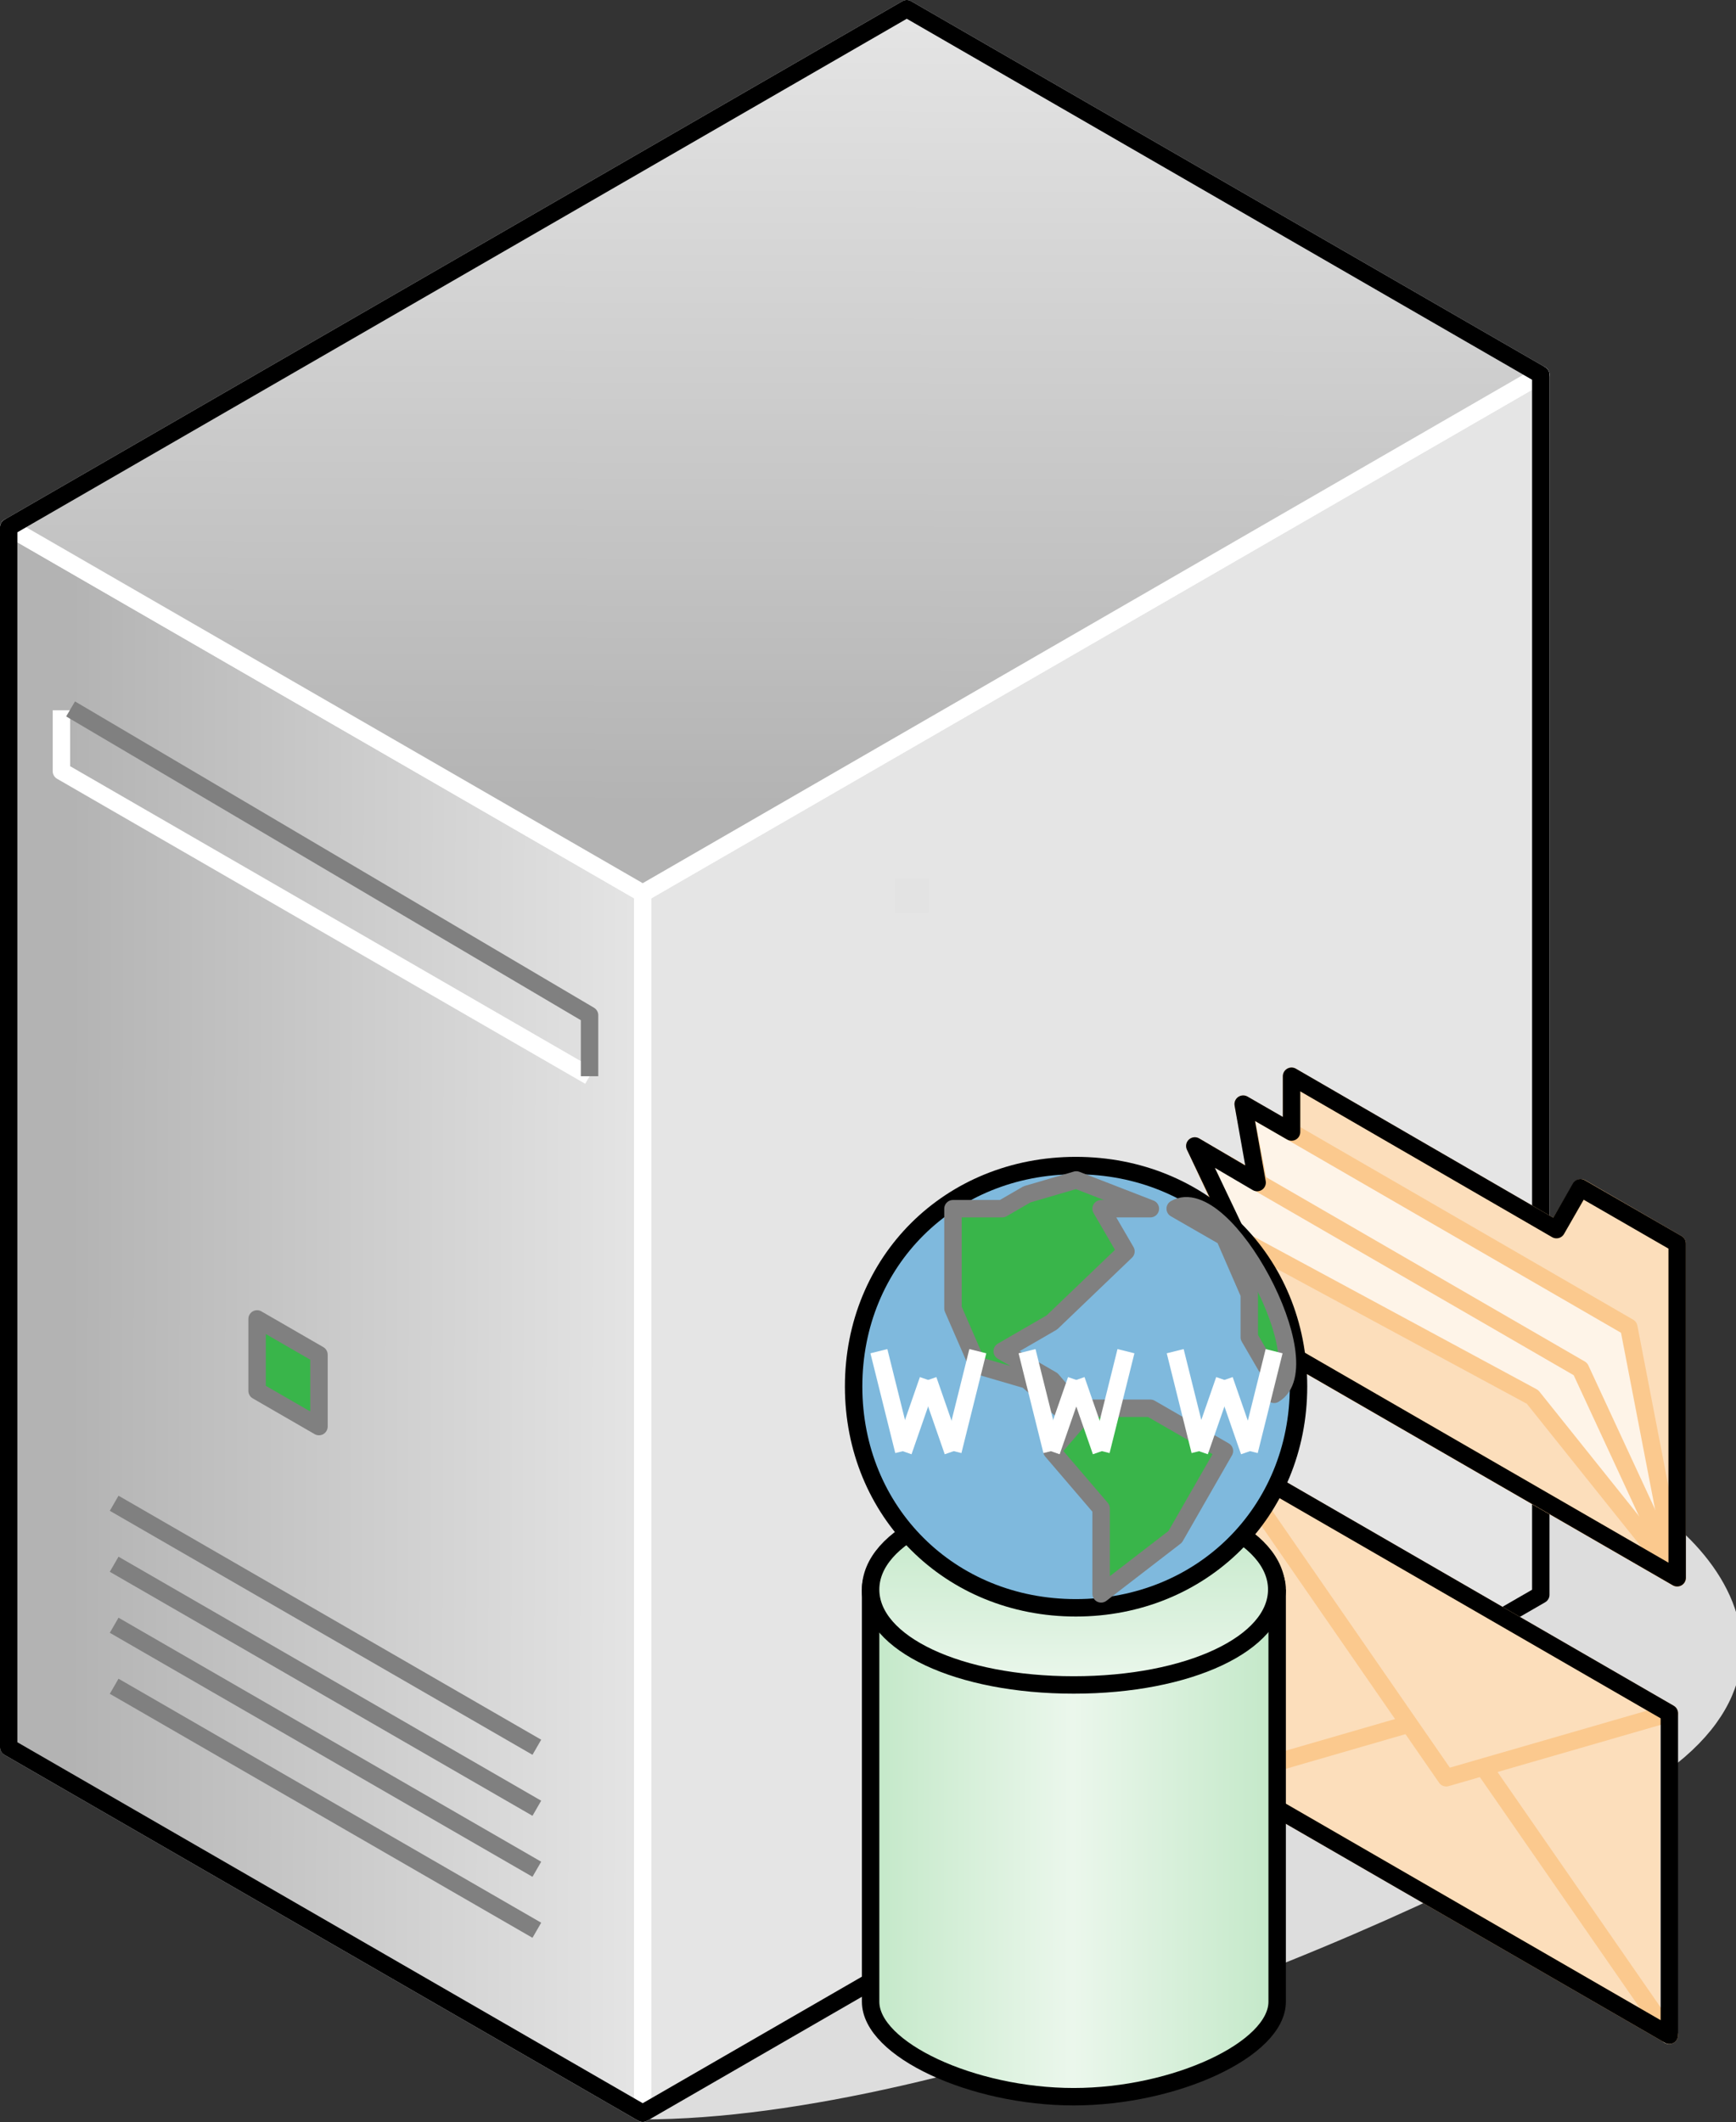 <?xml version="1.0" encoding="UTF-8"?>

<svg version="1.2" baseProfile="tiny" width="39.84mm" height="48.7mm" viewBox="1703 2705 3984 4870" preserveAspectRatio="xMidYMid" fill-rule="evenodd" stroke-width="28.222" stroke-linejoin="round" xmlns="http://www.w3.org/2000/svg" xmlns:xlink="http://www.w3.org/1999/xlink" xml:space="preserve">
 <rect x="1703" y="2705" width="3984" height="4870" fill="#333333" stroke="none"/>
 <g visibility="visible" id="Slide_1">
  <g id="DrawingGroup_1">
   <g>
    <path fill="rgb(221,221,221)" stroke="none" d="M 3178,7555 C 3888,7555 5001,7091 5481,6785 5961,6479 5481,6085 5239,6085 L 3178,7555 Z"/>
    <path fill="none" stroke="rgb(221,221,221)" id="Drawing_1_0" stroke-linejoin="round" d="M 3178,7555 C 3888,7555 5001,7091 5481,6785 5961,6479 5481,6085 5239,6085 L 3178,7555 Z"/>
   </g>
   <g id="DrawingGroup_2">
    <g>
     <defs>
      <linearGradient id="Gradient_845" gradientUnits="userSpaceOnUse" x1="1719" y1="5734" x2="3180" y2="5736">
       <stop offset="0.1" stop-color="rgb(179,179,179)"/>
       <stop offset="1" stop-color="rgb(229,229,229)"/>
      </linearGradient>
     </defs>
     <path fill="url(#Gradient_845)" stroke="rgb(255,255,255)" id="Drawing_2_0" stroke-width="40" stroke-linejoin="round" d="M 1723,6715 L 1723,3915 3178,4755 3178,7555 1723,6715 Z"/>
    </g>
    <g>
     <path fill="rgb(179,179,179)" stroke="none" d="M 3178,6717 L 3178,4755 5239,3565 5239,6365 4629,6717 3178,6717 Z"/>
     <path fill="rgb(180,180,180)" stroke="none" d="M 4629,6717 L 3178,7555 3178,6717 4629,6717 Z M 3178,6677 L 3178,4755 5239,3565 5239,6365 4699,6677 3178,6677 Z"/>
     <path fill="rgb(181,181,181)" stroke="none" d="M 4699,6677 L 3178,7555 3178,6677 4699,6677 Z M 3178,6637 L 3178,4755 5239,3565 5239,6365 4768,6637 3178,6637 Z"/>
     <path fill="rgb(182,182,182)" stroke="none" d="M 4768,6637 L 3178,7555 3178,6637 4768,6637 Z M 3178,6597 L 3178,4755 5239,3565 5239,6365 4837,6597 3178,6597 Z"/>
     <path fill="rgb(183,183,183)" stroke="none" d="M 4837,6597 L 3178,7555 3178,6597 4837,6597 Z M 3178,6557 L 3178,4755 5239,3565 5239,6365 4906,6557 3178,6557 Z"/>
     <path fill="rgb(184,184,184)" stroke="none" d="M 4906,6557 L 3178,7555 3178,6557 4906,6557 Z M 3178,6517 L 3178,4755 5239,3565 5239,6365 4976,6517 3178,6517 Z"/>
     <path fill="rgb(185,185,185)" stroke="none" d="M 4976,6517 L 3178,7555 3178,6517 4976,6517 Z M 3178,6477 L 3178,4755 5239,3565 5239,6365 5045,6477 3178,6477 Z"/>
     <path fill="rgb(186,186,186)" stroke="none" d="M 5045,6477 L 3178,7555 3178,6477 5045,6477 Z M 3178,6437 L 3178,4755 5239,3565 5239,6365 5114,6437 3178,6437 Z"/>
     <path fill="rgb(187,187,187)" stroke="none" d="M 5114,6437 L 3178,7555 3178,6437 5114,6437 Z M 3178,6397 L 3178,4755 5239,3565 5239,6365 5184,6397 3178,6397 Z"/>
     <path fill="rgb(188,188,188)" stroke="none" d="M 5184,6397 L 3178,7555 3178,6397 5184,6397 Z M 3178,6357 L 3178,4755 5239,3565 5239,6357 3178,6357 Z"/>
     <path fill="rgb(189,189,189)" stroke="none" d="M 5239,6357 L 5239,6365 3178,7555 3178,6357 5239,6357 Z M 3178,6317 L 3178,4755 5239,3565 5239,6317 3178,6317 Z"/>
     <path fill="rgb(190,190,190)" stroke="none" d="M 5239,6317 L 5239,6365 3178,7555 3178,6317 5239,6317 Z M 3178,6277 L 3178,4755 5239,3565 5239,6277 3178,6277 Z"/>
     <path fill="rgb(191,191,191)" stroke="none" d="M 5239,6277 L 5239,6365 3178,7555 3178,6277 5239,6277 Z M 3178,6237 L 3178,4755 5239,3565 5239,6237 3178,6237 Z"/>
     <path fill="rgb(192,192,192)" stroke="none" d="M 5239,6237 L 5239,6365 3178,7555 3178,6237 5239,6237 Z M 5232,6197 L 3178,6197 3178,4755 5232,3569 5232,6197 Z"/>
     <path fill="rgb(193,193,193)" stroke="none" d="M 5232,6197 L 5232,3569 5239,3565 5239,6365 3178,7555 3178,6197 5232,6197 Z M 5193,6158 L 3178,6158 3178,4755 5193,3592 5193,6158 Z"/>
     <path fill="rgb(194,194,194)" stroke="none" d="M 5193,6158 L 5193,3592 5239,3565 5239,6365 3178,7555 3178,6158 5193,6158 Z M 5153,6118 L 3178,6118 3178,4755 5153,3615 5153,6118 Z"/>
     <path fill="rgb(195,195,195)" stroke="none" d="M 5153,6118 L 5153,3615 5239,3565 5239,6365 3178,7555 3178,6118 5153,6118 Z M 5113,6078 L 3178,6078 3178,4755 5113,3638 5113,6078 Z"/>
     <path fill="rgb(196,196,196)" stroke="none" d="M 5113,6078 L 5113,3638 5239,3565 5239,6365 3178,7555 3178,6078 5113,6078 Z M 5073,6038 L 3178,6038 3178,4755 5073,3661 5073,6038 Z"/>
     <path fill="rgb(197,197,197)" stroke="none" d="M 5073,6038 L 5073,3661 5239,3565 5239,6365 3178,7555 3178,6038 5073,6038 Z M 5033,5998 L 3178,5998 3178,4755 5033,3684 5033,5998 Z"/>
     <path fill="rgb(198,198,198)" stroke="none" d="M 5033,5998 L 5033,3684 5239,3565 5239,6365 3178,7555 3178,5998 5033,5998 Z M 4993,5958 L 3178,5958 3178,4755 4993,3707 4993,5958 Z"/>
     <path fill="rgb(199,199,199)" stroke="none" d="M 4993,5958 L 4993,3707 5239,3565 5239,6365 3178,7555 3178,5958 4993,5958 Z M 4953,5918 L 3178,5918 3178,4755 4953,3730 4953,5918 Z"/>
     <path fill="rgb(200,200,200)" stroke="none" d="M 4953,5918 L 4953,3730 5239,3565 5239,6365 3178,7555 3178,5918 4953,5918 Z M 4913,5878 L 3178,5878 3178,4755 4913,3753 4913,5878 Z"/>
     <path fill="rgb(201,201,201)" stroke="none" d="M 4913,5878 L 4913,3753 5239,3565 5239,6365 3178,7555 3178,5878 4913,5878 Z M 4873,5838 L 3178,5838 3178,4755 4873,3776 4873,5838 Z"/>
     <path fill="rgb(202,202,202)" stroke="none" d="M 4873,5838 L 4873,3776 5239,3565 5239,6365 3178,7555 3178,5838 4873,5838 Z M 4833,5798 L 3178,5798 3178,4755 4833,3799 4833,5798 Z"/>
     <path fill="rgb(203,203,203)" stroke="none" d="M 4833,5798 L 4833,3799 5239,3565 5239,6365 3178,7555 3178,5798 4833,5798 Z M 4793,5758 L 3178,5758 3178,4755 4793,3823 4793,5758 Z"/>
     <path fill="rgb(204,204,204)" stroke="none" d="M 4793,5758 L 4793,3823 5239,3565 5239,6365 3178,7555 3178,5758 4793,5758 Z M 4753,5718 L 3178,5718 3178,4755 4753,3846 4753,5718 Z"/>
     <path fill="rgb(205,205,205)" stroke="none" d="M 4753,5718 L 4753,3846 5239,3565 5239,6365 3178,7555 3178,5718 4753,5718 Z M 4713,5678 L 3178,5678 3178,4755 4713,3869 4713,5678 Z"/>
     <path fill="rgb(206,206,206)" stroke="none" d="M 4713,5678 L 4713,3869 5239,3565 5239,6365 3178,7555 3178,5678 4713,5678 Z M 4673,5638 L 3178,5638 3178,4755 4673,3892 4673,5638 Z"/>
     <path fill="rgb(207,207,207)" stroke="none" d="M 4673,5638 L 4673,3892 5239,3565 5239,6365 3178,7555 3178,5638 4673,5638 Z M 4634,3922 L 4634,5599 3178,5599 3178,4755 4621,3922 4634,3922 Z"/>
     <path fill="rgb(208,208,208)" stroke="none" d="M 4634,5599 L 4634,3922 4621,3922 5239,3565 5239,6365 3178,7555 3178,5599 4634,5599 Z M 4594,3962 L 4594,5559 3178,5559 3178,4755 4551,3962 4594,3962 Z"/>
     <path fill="rgb(209,209,209)" stroke="none" d="M 4594,5559 L 4594,3962 4551,3962 5239,3565 5239,6365 3178,7555 3178,5559 4594,5559 Z M 4554,4002 L 4554,5519 3178,5519 3178,4755 4482,4002 4554,4002 Z"/>
     <path fill="rgb(210,210,210)" stroke="none" d="M 4554,5519 L 4554,4002 4482,4002 5239,3565 5239,6365 3178,7555 3178,5519 4554,5519 Z M 4514,4042 L 4514,5479 3178,5479 3178,4755 4413,4042 4514,4042 Z"/>
     <path fill="rgb(211,211,211)" stroke="none" d="M 4514,5479 L 4514,4042 4413,4042 5239,3565 5239,6365 3178,7555 3178,5479 4514,5479 Z M 4474,4082 L 4474,5439 3178,5439 3178,4755 4344,4082 4474,4082 Z"/>
     <path fill="rgb(212,212,212)" stroke="none" d="M 4474,5439 L 4474,4082 4344,4082 5239,3565 5239,6365 3178,7555 3178,5439 4474,5439 Z M 4434,4122 L 4434,5399 3178,5399 3178,4755 4274,4122 4434,4122 Z"/>
     <path fill="rgb(213,213,213)" stroke="none" d="M 4434,5399 L 4434,4122 4274,4122 5239,3565 5239,6365 3178,7555 3178,5399 4434,5399 Z M 4394,4162 L 4394,5359 3197,5359 3197,4744 4205,4162 4394,4162 Z"/>
     <path fill="rgb(214,214,214)" stroke="none" d="M 3197,5359 L 4394,5359 4394,4162 4205,4162 5239,3565 5239,6365 3178,7555 3178,4755 3197,4744 3197,5359 Z M 4354,4202 L 4354,5319 3237,5319 3237,4721 4136,4202 4354,4202 Z"/>
     <path fill="rgb(215,215,215)" stroke="none" d="M 3237,5319 L 4354,5319 4354,4202 4136,4202 5239,3565 5239,6365 3178,7555 3178,4755 3237,4721 3237,5319 Z M 4314,4242 L 4314,5279 3277,5279 3277,4698 4066,4242 4314,4242 Z"/>
     <path fill="rgb(216,216,216)" stroke="none" d="M 3277,5279 L 4314,5279 4314,4242 4066,4242 5239,3565 5239,6365 3178,7555 3178,4755 3277,4698 3277,5279 Z M 4274,4282 L 4274,5239 3317,5239 3317,4675 3997,4282 4274,4282 Z"/>
     <path fill="rgb(217,217,217)" stroke="none" d="M 3317,5239 L 4274,5239 4274,4282 3997,4282 5239,3565 5239,6365 3178,7555 3178,4755 3317,4675 3317,5239 Z M 4234,4322 L 4234,5199 3357,5199 3357,4652 3928,4322 4234,4322 Z"/>
     <path fill="rgb(218,218,218)" stroke="none" d="M 3357,5199 L 4234,5199 4234,4322 3928,4322 5239,3565 5239,6365 3178,7555 3178,4755 3357,4652 3357,5199 Z M 4194,4362 L 4194,5159 3397,5159 3397,4629 3859,4362 4194,4362 Z"/>
     <path fill="rgb(219,219,219)" stroke="none" d="M 3397,5159 L 4194,5159 4194,4362 3859,4362 5239,3565 5239,6365 3178,7555 3178,4755 3397,4629 3397,5159 Z M 4154,4402 L 4154,5119 3437,5119 3437,4605 3789,4402 4154,4402 Z"/>
     <path fill="rgb(220,220,220)" stroke="none" d="M 3437,5119 L 4154,5119 4154,4402 3789,4402 5239,3565 5239,6365 3178,7555 3178,4755 3437,4605 3437,5119 Z M 4114,4442 L 4114,5079 3477,5079 3477,4582 3720,4442 4114,4442 Z"/>
     <path fill="rgb(221,221,221)" stroke="none" d="M 3477,5079 L 4114,5079 4114,4442 3720,4442 5239,3565 5239,6365 3178,7555 3178,4755 3477,4582 3477,5079 Z M 4075,4481 L 4075,5040 3516,5040 3516,4560 3653,4481 4075,4481 Z"/>
     <path fill="rgb(222,222,222)" stroke="none" d="M 3516,5040 L 4075,5040 4075,4481 3653,4481 5239,3565 5239,6365 3178,7555 3178,4755 3516,4560 3516,5040 Z M 4035,4521 L 4035,5000 3556,5000 3556,4537 3583,4521 4035,4521 Z"/>
     <path fill="rgb(223,223,223)" stroke="none" d="M 3556,5000 L 4035,5000 4035,4521 3583,4521 5239,3565 5239,6365 3178,7555 3178,4755 3556,4537 3556,5000 Z M 3596,4561 L 3995,4561 3995,4960 3596,4960 3596,4561 Z"/>
     <path fill="rgb(224,224,224)" stroke="none" d="M 3596,4561 L 3596,4960 3995,4960 3995,4561 3596,4561 Z M 3636,4601 L 3955,4601 3955,4920 3636,4920 3636,4601 Z M 3178,7555 L 3178,4755 5239,3565 5239,6365 3178,7555 Z"/>
     <path fill="rgb(225,225,225)" stroke="none" d="M 3636,4601 L 3636,4920 3955,4920 3955,4601 3636,4601 Z M 3676,4641 L 3915,4641 3915,4880 3676,4880 3676,4641 Z M 3178,7555 L 3178,4755 5239,3565 5239,6365 3178,7555 Z"/>
     <path fill="rgb(226,226,226)" stroke="none" d="M 3676,4641 L 3676,4880 3915,4880 3915,4641 3676,4641 Z M 3716,4681 L 3875,4681 3875,4840 3716,4840 3716,4681 Z M 3178,7555 L 3178,4755 5239,3565 5239,6365 3178,7555 Z"/>
     <path fill="rgb(227,227,227)" stroke="none" d="M 3716,4681 L 3716,4840 3875,4840 3875,4681 3716,4681 Z M 3756,4721 L 3835,4721 3835,4800 3756,4800 3756,4721 Z M 3178,7555 L 3178,4755 5239,3565 5239,6365 3178,7555 Z"/>
     <path fill="rgb(229,229,229)" stroke="none" d="M 3756,4721 L 3756,4800 3835,4800 3835,4721 3756,4721 Z M 3178,7555 L 3178,4755 5239,3565 5239,6365 3178,7555 Z"/>
     <path fill="none" stroke="rgb(255,255,255)" id="Drawing_3_0" stroke-width="40" stroke-linejoin="round" d="M 3178,7555 L 3178,4755 5239,3565 5239,6365 3178,7555 Z"/>
    </g>
    <g>
     <defs>
      <linearGradient id="Gradient_846" gradientUnits="userSpaceOnUse" x1="3479" y1="4758" x2="3483" y2="2722">
       <stop offset="0.1" stop-color="rgb(179,179,179)"/>
       <stop offset="1" stop-color="rgb(229,229,229)"/>
      </linearGradient>
     </defs>
     <path fill="url(#Gradient_846)" stroke="rgb(255,255,255)" id="Drawing_4_0" stroke-width="40" stroke-linejoin="round" d="M 3178,4755 L 1723,3915 3784,2725 5239,3565 3178,4755 Z"/>
    </g>
    <g>
     <path fill="none" stroke="rgb(0,0,0)" id="Drawing_5_0" stroke-width="40" stroke-linejoin="round" d="M 1723,6715 L 1723,3915 3784,2725 5239,3565 5239,6365 3178,7555 1723,6715 Z"/>
    </g>
    <g>
     <path fill="none" stroke="rgb(128,128,128)" id="Drawing_6_0" stroke-width="40" stroke-linejoin="round" d="M 2935,6855 L 1965,6295"/>
    </g>
    <g>
     <path fill="none" stroke="rgb(128,128,128)" id="Drawing_7_0" stroke-width="40" stroke-linejoin="round" d="M 2935,7135 L 1965,6575"/>
    </g>
    <g>
     <path fill="none" stroke="rgb(128,128,128)" id="Drawing_8_0" stroke-width="40" stroke-linejoin="round" d="M 2935,6995 L 1965,6435"/>
    </g>
    <g>
     <path fill="none" stroke="rgb(255,255,255)" id="Drawing_9_0" stroke-width="40" stroke-linejoin="round" d="M 3056,5175 L 1844,4475 1844,4335"/>
    </g>
    <g>
     <path fill="none" stroke="rgb(128,128,128)" id="Drawing_10_0" stroke-width="40" stroke-linejoin="round" d="M 3056,5175 L 3056,5035 1865,4332"/>
    </g>
    <g>
     <path fill="rgb(57,181,74)" stroke="none" d="M 2293,5897 L 2293,5732 2435,5814 2435,5979 2293,5897 Z"/>
     <path fill="none" stroke="rgb(128,128,128)" id="Drawing_11_0" stroke-width="40" stroke-linejoin="round" d="M 2293,5897 L 2293,5732 2435,5814 2435,5979 2293,5897 Z"/>
    </g>
    <g>
     <path fill="none" stroke="rgb(128,128,128)" id="Drawing_12_0" stroke-width="40" stroke-linejoin="round" d="M 2935,6715 L 1965,6155"/>
    </g>
   </g>
   <g id="DrawingGroup_3">
    <g>
     <path fill="rgb(252,222,187)" stroke="none" d="M 4667,5815 L 4667,5175 5275,5527 5331,5431 5552,5559 5552,6326 4667,5815 Z"/>
     <path fill="none" stroke="rgb(251,201,142)" id="Drawing_13_0" stroke-width="40" stroke-linejoin="round" d="M 4667,5815 L 4667,5175 5275,5527 5331,5431 5552,5559 5552,6326 4667,5815 Z"/>
    </g>
    <g>
     <path fill="rgb(254,244,232)" stroke="none" d="M 4667,5815 L 4556,5239 5441,5751 5552,6326 4667,5815 Z"/>
     <path fill="none" stroke="rgb(251,201,142)" id="Drawing_14_0" stroke-width="40" stroke-linejoin="round" d="M 4667,5815 L 4556,5239 5441,5751 5552,6326 4667,5815 Z"/>
    </g>
    <g>
     <path fill="rgb(254,244,232)" stroke="none" d="M 4667,5815 L 4445,5335 5330,5847 5552,6326 4667,5815 Z"/>
     <path fill="none" stroke="rgb(251,201,142)" id="Drawing_15_0" stroke-width="40" stroke-linejoin="round" d="M 4667,5815 L 4445,5335 5330,5847 5552,6326 4667,5815 Z"/>
    </g>
    <g>
     <path fill="rgb(252,222,187)" stroke="none" d="M 4667,5815 L 4390,5463 5220,5911 5552,6326 4667,5815 Z"/>
     <path fill="none" stroke="rgb(251,201,142)" id="Drawing_16_0" stroke-width="40" stroke-linejoin="round" d="M 4667,5815 L 4390,5463 5220,5911 5552,6326 4667,5815 Z"/>
    </g>
    <g>
     <path fill="none" stroke="rgb(0,0,0)" id="Drawing_17_0" stroke-width="40" stroke-linejoin="round" d="M 4667,5303 L 4667,5175 5275,5527 5330,5431 5552,5559 5552,6326 4667,5815 4390,5463 4544,5543 4445,5335 4588,5419 4556,5239 4667,5303 Z"/>
    </g>
   </g>
   <g id="DrawingGroup_4">
    <g>
     <path fill="rgb(252,222,187)" stroke="none" d="M 5533,6637 L 5022,6711 5533,7376 5533,6637 Z"/>
     <path fill="none" stroke="rgb(255,255,255)" id="Drawing_18_0" stroke-width="40" stroke-linejoin="round" d="M 5533,6637 L 5022,6711 5533,7376 5533,6637 Z"/>
    </g>
    <g>
     <path fill="rgb(252,222,187)" stroke="none" d="M 4511,6046 L 5022,6711 4511,6785 4511,6046 Z"/>
     <path fill="none" stroke="rgb(255,255,255)" id="Drawing_19_0" stroke-width="40" stroke-linejoin="round" d="M 4511,6046 L 5022,6711 4511,6785 4511,6046 Z"/>
    </g>
    <g>
     <path fill="rgb(252,222,187)" stroke="none" d="M 5534,7376 L 5022,6637 4511,6785 5534,7376 Z"/>
     <path fill="none" stroke="rgb(251,201,142)" id="Drawing_20_0" stroke-width="40" stroke-linejoin="round" d="M 5534,7376 L 5022,6637 4511,6785 5534,7376 Z"/>
    </g>
    <g>
     <path fill="rgb(252,222,187)" stroke="none" d="M 5534,6637 L 5022,6785 4511,6046 5534,6637 Z"/>
     <path fill="none" stroke="rgb(251,201,142)" id="Drawing_21_0" stroke-width="40" stroke-linejoin="round" d="M 5534,6637 L 5022,6785 4511,6046 5534,6637 Z"/>
    </g>
    <g>
     <path fill="none" stroke="rgb(0,0,0)" id="Drawing_22_0" stroke-width="40" stroke-linejoin="round" d="M 4511,6785 L 4511,6046 5534,6637 5534,7376 4511,6785 Z"/>
    </g>
   </g>
   <g id="DrawingGroup_5">
    <g>
     <defs>
      <linearGradient id="Gradient_847" gradientUnits="userSpaceOnUse" x1="3699" y1="6825" x2="4634" y2="6827">
       <stop offset="0" stop-color="rgb(195,232,200)"/>
       <stop offset="0.5" stop-color="rgb(235,247,236)"/>
       <stop offset="1" stop-color="rgb(195,232,200)"/>
      </linearGradient>
     </defs>
     <path fill="url(#Gradient_847)" stroke="none" id="Drawing_23_0" d="M 3701,6353 L 3702,6343 3704,6333 3707,6322 3711,6312 3717,6302 3724,6292 3741,6273 3762,6254 3787,6236 3815,6219 3847,6204 3881,6189 3917,6176 3956,6164 3996,6155 4037,6147 4080,6141 4123,6137 4167,6136 4211,6137 4254,6141 4297,6147 4338,6155 4379,6164 4417,6176 4454,6189 4488,6204 4519,6219 4548,6236 4573,6254 4594,6273 4611,6292 4618,6302 4623,6312 4628,6322 4631,6333 4633,6343 4634,6353 4634,7299 4633,7309 4631,7319 4628,7330 4623,7340 4618,7350 4611,7360 4594,7379 4573,7398 4548,7416 4519,7433 4488,7449 4454,7464 4417,7477 4379,7488 4338,7498 4297,7506 4254,7512 4211,7516 4167,7517 4123,7516 4080,7512 4037,7506 3996,7498 3956,7488 3917,7477 3881,7464 3847,7449 3815,7433 3787,7416 3762,7398 3741,7379 3724,7360 3717,7350 3711,7340 3707,7330 3704,7319 3702,7309 3701,7299 3701,6353 Z"/>
     <path fill="none" stroke="rgb(0,0,0)" id="Drawing_23_1" stroke-width="40" stroke-linejoin="round" d="M 3701,6353 C 3701,6244 3934,6136 4167,6136 4400,6136 4634,6244 4634,6353 L 4634,7299 C 4634,7408 4400,7517 4167,7517 3934,7517 3701,7408 3701,7299 L 3701,6353 Z"/>
     <rect fill="none" stroke="none" x="3701" y="6353" width="934" height="218"/>
     <defs>
      <linearGradient id="Gradient_848" gradientUnits="userSpaceOnUse" x1="3700" y1="6460" x2="4633" y2="6462">
       <stop offset="0" stop-color="rgb(195,232,200)"/>
       <stop offset="0.5" stop-color="rgb(235,247,236)"/>
       <stop offset="1" stop-color="rgb(195,232,200)"/>
      </linearGradient>
     </defs>
     <path fill="url(#Gradient_848)" stroke="none" id="Drawing_23_2" d="M 3701,6353 L 3702,6363 3704,6373 3707,6383 3711,6393 3717,6403 3724,6413 3741,6432 3762,6451 3787,6469 3815,6486 3847,6502 3881,6517 3917,6530 3956,6541 3996,6551 4037,6559 4080,6565 4123,6569 4167,6570 4211,6569 4254,6565 4297,6559 4338,6551 4379,6541 4417,6530 4454,6517 4488,6502 4519,6486 4548,6469 4573,6451 4594,6432 4611,6413 4618,6403 4623,6393 4628,6383 4631,6373 4633,6363 4634,6353 3701,6353 Z"/>
     <path fill="none" stroke="rgb(0,0,0)" id="Drawing_23_3" stroke-width="40" stroke-linejoin="round" d="M 3701,6353 C 3701,6461 3934,6570 4167,6570 4400,6570 4634,6461 4634,6353"/>
     <rect fill="none" stroke="none" x="3701" y="6136" width="933" height="1381"/>
    </g>
    <g>
     <defs>
      <linearGradient id="Gradient_849" gradientUnits="userSpaceOnUse" x1="4167" y1="6135" x2="4167" y2="6572">
       <stop offset="0.1" stop-color="rgb(195,232,200)"/>
       <stop offset="1" stop-color="rgb(235,247,236)"/>
      </linearGradient>
     </defs>
     <path fill="url(#Gradient_849)" stroke="none" id="Drawing_24_0" d="M 4167,6135 L 4263,6139 4351,6152 4392,6161 4430,6171 4466,6184 4499,6198 4529,6213 4555,6230 4578,6247 4597,6267 4613,6287 4619,6297 4624,6308 4628,6319 4631,6330 4632,6341 4633,6353 4632,6365 4631,6376 4628,6387 4624,6398 4619,6409 4613,6419 4597,6440 4578,6459 4555,6477 4529,6494 4499,6509 4466,6523 4430,6535 4392,6546 4351,6555 4263,6568 4167,6572 4071,6568 3983,6555 3942,6546 3904,6535 3868,6523 3835,6509 3805,6494 3779,6477 3756,6459 3737,6440 3721,6419 3715,6409 3710,6398 3706,6387 3703,6376 3702,6365 3701,6353 3702,6341 3703,6330 3706,6319 3710,6308 3715,6297 3721,6287 3737,6267 3756,6247 3779,6230 3805,6213 3835,6198 3868,6184 3904,6171 3942,6161 3983,6152 4071,6139 4167,6135 Z"/>
     <path fill="none" stroke="rgb(0,0,0)" id="Drawing_24_1" stroke-width="40" stroke-linejoin="round" d="M 4167,6135 C 4431,6135 4633,6229 4633,6353 4633,6477 4431,6572 4167,6572 3903,6572 3701,6477 3701,6353 3701,6229 3903,6135 4167,6135 Z"/>
     <rect fill="none" stroke="none" x="3701" y="6136" width="933" height="438"/>
    </g>
   </g>
   <g id="DrawingGroup_6">
    <g>
     <path fill="rgb(0,115,188)" stroke="none" d="M 4468,6184 L 3754,6184 3747,6174 3722,6132 3701,6088 3684,6041 3672,5992 3665,5940 3662,5887 3665,5834 3672,5783 3684,5733 3701,5686 3722,5642 3747,5600 3776,5561 3809,5526 3845,5493 3884,5464 3926,5440 3970,5419 4018,5402 4067,5390 4119,5383 4172,5380 4225,5383 4277,5390 4326,5402 4374,5419 4419,5440 4461,5464 4468,5469 4468,6184 Z"/>
     <path fill="rgb(2,116,188)" stroke="none" d="M 4468,6184 L 4468,5469 4500,5493 4536,5526 4569,5561 4598,5600 4623,5642 4644,5686 4661,5733 4673,5783 4680,5834 4683,5887 4680,5940 4673,5992 4661,6041 4644,6088 4623,6132 4598,6174 4569,6213 4536,6249 4500,6281 4461,6310 4419,6335 4374,6356 4326,6373 4277,6385 4225,6392 4172,6395 4119,6392 4067,6385 4018,6373 3970,6356 3926,6335 3884,6310 3845,6281 3809,6249 3776,6213 3754,6184 4468,6184 Z M 4458,6174 L 3747,6174 3722,6132 3701,6088 3684,6041 3672,5992 3665,5940 3662,5887 3665,5834 3672,5783 3684,5733 3701,5686 3722,5642 3747,5600 3776,5561 3809,5526 3845,5493 3884,5464 3926,5440 3970,5419 4018,5402 4067,5390 4119,5383 4172,5380 4225,5383 4277,5390 4326,5402 4374,5419 4419,5440 4458,5462 4458,6174 Z"/>
     <path fill="rgb(4,117,189)" stroke="none" d="M 4458,6174 L 4458,5462 4461,5464 4500,5493 4536,5526 4569,5561 4598,5600 4623,5642 4644,5686 4661,5733 4673,5783 4680,5834 4683,5887 4680,5940 4673,5992 4661,6041 4644,6088 4623,6132 4598,6174 4569,6213 4536,6249 4500,6281 4461,6310 4419,6335 4374,6356 4326,6373 4277,6385 4225,6392 4172,6395 4119,6392 4067,6385 4018,6373 3970,6356 3926,6335 3884,6310 3845,6281 3809,6249 3776,6213 3747,6174 4458,6174 Z M 4448,6164 L 3741,6164 3722,6132 3701,6088 3684,6041 3672,5992 3665,5940 3662,5887 3665,5834 3672,5783 3684,5733 3701,5686 3722,5642 3747,5600 3776,5561 3809,5526 3845,5493 3884,5464 3926,5440 3970,5419 4018,5402 4067,5390 4119,5383 4172,5380 4225,5383 4277,5390 4326,5402 4374,5419 4419,5440 4448,5457 4448,6164 Z"/>
     <path fill="rgb(7,119,189)" stroke="none" d="M 4448,6164 L 4448,5457 4461,5464 4500,5493 4536,5526 4569,5561 4598,5600 4623,5642 4644,5686 4661,5733 4673,5783 4680,5834 4683,5887 4680,5940 4673,5992 4661,6041 4644,6088 4623,6132 4598,6174 4569,6213 4536,6249 4500,6281 4461,6310 4419,6335 4374,6356 4326,6373 4277,6385 4225,6392 4172,6395 4119,6392 4067,6385 4018,6373 3970,6356 3926,6335 3884,6310 3845,6281 3809,6249 3776,6213 3747,6174 3741,6164 4448,6164 Z M 4438,6154 L 3735,6154 3722,6132 3701,6088 3684,6041 3672,5992 3665,5940 3662,5887 3665,5834 3672,5783 3684,5733 3701,5686 3722,5642 3747,5600 3776,5561 3809,5526 3845,5493 3884,5464 3926,5440 3970,5419 4018,5402 4067,5390 4119,5383 4172,5380 4225,5383 4277,5390 4326,5402 4374,5419 4419,5440 4438,5451 4438,6154 Z"/>
     <path fill="rgb(9,120,190)" stroke="none" d="M 4438,6154 L 4438,5451 4461,5464 4500,5493 4536,5526 4569,5561 4598,5600 4623,5642 4644,5686 4661,5733 4673,5783 4680,5834 4683,5887 4680,5940 4673,5992 4661,6041 4644,6088 4623,6132 4598,6174 4569,6213 4536,6249 4500,6281 4461,6310 4419,6335 4374,6356 4326,6373 4277,6385 4225,6392 4172,6395 4119,6392 4067,6385 4018,6373 3970,6356 3926,6335 3884,6310 3845,6281 3809,6249 3776,6213 3747,6174 3735,6154 4438,6154 Z M 4428,6144 L 3729,6144 3722,6132 3701,6088 3684,6041 3672,5992 3665,5940 3662,5887 3665,5834 3672,5783 3684,5733 3701,5686 3722,5642 3747,5600 3776,5561 3809,5526 3845,5493 3884,5464 3926,5440 3970,5419 4018,5402 4067,5390 4119,5383 4172,5380 4225,5383 4277,5390 4326,5402 4374,5419 4419,5440 4428,5445 4428,6144 Z"/>
     <path fill="rgb(12,121,191)" stroke="none" d="M 4428,6144 L 4428,5445 4461,5464 4500,5493 4536,5526 4569,5561 4598,5600 4623,5642 4644,5686 4661,5733 4673,5783 4680,5834 4683,5887 4680,5940 4673,5992 4661,6041 4644,6088 4623,6132 4598,6174 4569,6213 4536,6249 4500,6281 4461,6310 4419,6335 4374,6356 4326,6373 4277,6385 4225,6392 4172,6395 4119,6392 4067,6385 4018,6373 3970,6356 3926,6335 3884,6310 3845,6281 3809,6249 3776,6213 3747,6174 3729,6144 4428,6144 Z M 4418,6134 L 3723,6134 3722,6132 3701,6088 3684,6041 3672,5992 3665,5940 3662,5887 3665,5834 3672,5783 3684,5733 3701,5686 3722,5642 3747,5600 3776,5561 3809,5526 3845,5493 3884,5464 3926,5440 3970,5419 4018,5402 4067,5390 4119,5383 4172,5380 4225,5383 4277,5390 4326,5402 4374,5419 4418,5440 4418,6134 Z"/>
     <path fill="rgb(14,123,191)" stroke="none" d="M 4418,6134 L 4418,5440 4419,5440 4461,5464 4500,5493 4536,5526 4569,5561 4598,5600 4623,5642 4644,5686 4661,5733 4673,5783 4680,5834 4683,5887 4680,5940 4673,5992 4661,6041 4644,6088 4623,6132 4598,6174 4569,6213 4536,6249 4500,6281 4461,6310 4419,6335 4374,6356 4326,6373 4277,6385 4225,6392 4172,6395 4119,6392 4067,6385 4018,6373 3970,6356 3926,6335 3884,6310 3845,6281 3809,6249 3776,6213 3747,6174 3723,6134 4418,6134 Z M 4408,6124 L 3718,6124 3701,6088 3684,6041 3672,5992 3665,5940 3662,5887 3665,5834 3672,5783 3684,5733 3701,5686 3722,5642 3747,5600 3776,5561 3809,5526 3845,5493 3884,5464 3926,5440 3970,5419 4018,5402 4067,5390 4119,5383 4172,5380 4225,5383 4277,5390 4326,5402 4374,5419 4408,5435 4408,6124 Z"/>
     <path fill="rgb(17,124,192)" stroke="none" d="M 4408,6124 L 4408,5435 4419,5440 4461,5464 4500,5493 4536,5526 4569,5561 4598,5600 4623,5642 4644,5686 4661,5733 4673,5783 4680,5834 4683,5887 4680,5940 4673,5992 4661,6041 4644,6088 4623,6132 4598,6174 4569,6213 4536,6249 4500,6281 4461,6310 4419,6335 4374,6356 4326,6373 4277,6385 4225,6392 4172,6395 4119,6392 4067,6385 4018,6373 3970,6356 3926,6335 3884,6310 3845,6281 3809,6249 3776,6213 3747,6174 3722,6132 3718,6124 4408,6124 Z M 4398,6114 L 3713,6114 3701,6088 3684,6041 3672,5992 3665,5940 3662,5887 3665,5834 3672,5783 3684,5733 3701,5686 3722,5642 3747,5600 3776,5561 3809,5526 3845,5493 3884,5464 3926,5440 3970,5419 4018,5402 4067,5390 4119,5383 4172,5380 4225,5383 4277,5390 4326,5402 4374,5419 4398,5430 4398,6114 Z"/>
     <path fill="rgb(19,125,193)" stroke="none" d="M 4398,6114 L 4398,5430 4419,5440 4461,5464 4500,5493 4536,5526 4569,5561 4598,5600 4623,5642 4644,5686 4661,5733 4673,5783 4680,5834 4683,5887 4680,5940 4673,5992 4661,6041 4644,6088 4623,6132 4598,6174 4569,6213 4536,6249 4500,6281 4461,6310 4419,6335 4374,6356 4326,6373 4277,6385 4225,6392 4172,6395 4119,6392 4067,6385 4018,6373 3970,6356 3926,6335 3884,6310 3845,6281 3809,6249 3776,6213 3747,6174 3722,6132 3713,6114 4398,6114 Z M 4388,6104 L 3709,6104 3701,6088 3684,6041 3672,5992 3665,5940 3662,5887 3665,5834 3672,5783 3684,5733 3701,5686 3722,5642 3747,5600 3776,5561 3809,5526 3845,5493 3884,5464 3926,5440 3970,5419 4018,5402 4067,5390 4119,5383 4172,5380 4225,5383 4277,5390 4326,5402 4374,5419 4388,5426 4388,6104 Z"/>
     <path fill="rgb(22,127,193)" stroke="none" d="M 4388,6104 L 4388,5426 4419,5440 4461,5464 4500,5493 4536,5526 4569,5561 4598,5600 4623,5642 4644,5686 4661,5733 4673,5783 4680,5834 4683,5887 4680,5940 4673,5992 4661,6041 4644,6088 4623,6132 4598,6174 4569,6213 4536,6249 4500,6281 4461,6310 4419,6335 4374,6356 4326,6373 4277,6385 4225,6392 4172,6395 4119,6392 4067,6385 4018,6373 3970,6356 3926,6335 3884,6310 3845,6281 3809,6249 3776,6213 3747,6174 3722,6132 3709,6104 4388,6104 Z M 4378,6094 L 3704,6094 3701,6088 3684,6041 3672,5992 3665,5940 3662,5887 3665,5834 3672,5783 3684,5733 3701,5686 3722,5642 3747,5600 3776,5561 3809,5526 3845,5493 3884,5464 3926,5440 3970,5419 4018,5402 4067,5390 4119,5383 4172,5380 4225,5383 4277,5390 4326,5402 4374,5419 4378,5421 4378,6094 Z"/>
     <path fill="rgb(24,128,194)" stroke="none" d="M 4378,6094 L 4378,5421 4419,5440 4461,5464 4500,5493 4536,5526 4569,5561 4598,5600 4623,5642 4644,5686 4661,5733 4673,5783 4680,5834 4683,5887 4680,5940 4673,5992 4661,6041 4644,6088 4623,6132 4598,6174 4569,6213 4536,6249 4500,6281 4461,6310 4419,6335 4374,6356 4326,6373 4277,6385 4225,6392 4172,6395 4119,6392 4067,6385 4018,6373 3970,6356 3926,6335 3884,6310 3845,6281 3809,6249 3776,6213 3747,6174 3722,6132 3704,6094 4378,6094 Z M 4368,6084 L 3700,6084 3684,6041 3672,5992 3665,5940 3662,5887 3665,5834 3672,5783 3684,5733 3701,5686 3722,5642 3747,5600 3776,5561 3809,5526 3845,5493 3884,5464 3926,5440 3970,5419 4018,5402 4067,5390 4119,5383 4172,5380 4225,5383 4277,5390 4326,5402 4368,5417 4368,6084 Z"/>
     <path fill="rgb(27,130,195)" stroke="none" d="M 4368,6084 L 4368,5417 4374,5419 4419,5440 4461,5464 4500,5493 4536,5526 4569,5561 4598,5600 4623,5642 4644,5686 4661,5733 4673,5783 4680,5834 4683,5887 4680,5940 4673,5992 4661,6041 4644,6088 4623,6132 4598,6174 4569,6213 4536,6249 4500,6281 4461,6310 4419,6335 4374,6356 4326,6373 4277,6385 4225,6392 4172,6395 4119,6392 4067,6385 4018,6373 3970,6356 3926,6335 3884,6310 3845,6281 3809,6249 3776,6213 3747,6174 3722,6132 3701,6088 3700,6084 4368,6084 Z M 4358,6074 L 3696,6074 3684,6041 3672,5992 3665,5940 3662,5887 3665,5834 3672,5783 3684,5733 3701,5686 3722,5642 3747,5600 3776,5561 3809,5526 3845,5493 3884,5464 3926,5440 3970,5419 4018,5402 4067,5390 4119,5383 4172,5380 4225,5383 4277,5390 4326,5402 4358,5413 4358,6074 Z"/>
     <path fill="rgb(29,131,195)" stroke="none" d="M 4358,6074 L 4358,5413 4374,5419 4419,5440 4461,5464 4500,5493 4536,5526 4569,5561 4598,5600 4623,5642 4644,5686 4661,5733 4673,5783 4680,5834 4683,5887 4680,5940 4673,5992 4661,6041 4644,6088 4623,6132 4598,6174 4569,6213 4536,6249 4500,6281 4461,6310 4419,6335 4374,6356 4326,6373 4277,6385 4225,6392 4172,6395 4119,6392 4067,6385 4018,6373 3970,6356 3926,6335 3884,6310 3845,6281 3809,6249 3776,6213 3747,6174 3722,6132 3701,6088 3696,6074 4358,6074 Z M 4348,6064 L 3692,6064 3684,6041 3672,5992 3665,5940 3662,5887 3665,5834 3672,5783 3684,5733 3701,5686 3722,5642 3747,5600 3776,5561 3809,5526 3845,5493 3884,5464 3926,5440 3970,5419 4018,5402 4067,5390 4119,5383 4172,5380 4225,5383 4277,5390 4326,5402 4348,5410 4348,6064 Z"/>
     <path fill="rgb(32,132,196)" stroke="none" d="M 4348,6064 L 4348,5410 4374,5419 4419,5440 4461,5464 4500,5493 4536,5526 4569,5561 4598,5600 4623,5642 4644,5686 4661,5733 4673,5783 4680,5834 4683,5887 4680,5940 4673,5992 4661,6041 4644,6088 4623,6132 4598,6174 4569,6213 4536,6249 4500,6281 4461,6310 4419,6335 4374,6356 4326,6373 4277,6385 4225,6392 4172,6395 4119,6392 4067,6385 4018,6373 3970,6356 3926,6335 3884,6310 3845,6281 3809,6249 3776,6213 3747,6174 3722,6132 3701,6088 3692,6064 4348,6064 Z M 4338,6054 L 3689,6054 3684,6041 3672,5992 3665,5940 3662,5887 3665,5834 3672,5783 3684,5733 3701,5686 3722,5642 3747,5600 3776,5561 3809,5526 3845,5493 3884,5464 3926,5440 3970,5419 4018,5402 4067,5390 4119,5383 4172,5380 4225,5383 4277,5390 4326,5402 4338,5406 4338,6054 Z"/>
     <path fill="rgb(34,134,197)" stroke="none" d="M 4338,6054 L 4338,5406 4374,5419 4419,5440 4461,5464 4500,5493 4536,5526 4569,5561 4598,5600 4623,5642 4644,5686 4661,5733 4673,5783 4680,5834 4683,5887 4680,5940 4673,5992 4661,6041 4644,6088 4623,6132 4598,6174 4569,6213 4536,6249 4500,6281 4461,6310 4419,6335 4374,6356 4326,6373 4277,6385 4225,6392 4172,6395 4119,6392 4067,6385 4018,6373 3970,6356 3926,6335 3884,6310 3845,6281 3809,6249 3776,6213 3747,6174 3722,6132 3701,6088 3689,6054 4338,6054 Z M 4328,6044 L 3685,6044 3684,6041 3672,5992 3665,5940 3662,5887 3665,5834 3672,5783 3684,5733 3701,5686 3722,5642 3747,5600 3776,5561 3809,5526 3845,5493 3884,5464 3926,5440 3970,5419 4018,5402 4067,5390 4119,5383 4172,5380 4225,5383 4277,5390 4326,5402 4328,5403 4328,6044 Z"/>
     <path fill="rgb(37,135,197)" stroke="none" d="M 4328,6044 L 4328,5403 4374,5419 4419,5440 4461,5464 4500,5493 4536,5526 4569,5561 4598,5600 4623,5642 4644,5686 4661,5733 4673,5783 4680,5834 4683,5887 4680,5940 4673,5992 4661,6041 4644,6088 4623,6132 4598,6174 4569,6213 4536,6249 4500,6281 4461,6310 4419,6335 4374,6356 4326,6373 4277,6385 4225,6392 4172,6395 4119,6392 4067,6385 4018,6373 3970,6356 3926,6335 3884,6310 3845,6281 3809,6249 3776,6213 3747,6174 3722,6132 3701,6088 3685,6044 4328,6044 Z M 4318,6034 L 3682,6034 3672,5992 3665,5940 3662,5887 3665,5834 3672,5783 3684,5733 3701,5686 3722,5642 3747,5600 3776,5561 3809,5526 3845,5493 3884,5464 3926,5440 3970,5419 4018,5402 4067,5390 4119,5383 4172,5380 4225,5383 4277,5390 4318,5400 4318,6034 Z"/>
     <path fill="rgb(39,136,198)" stroke="none" d="M 4318,6034 L 4318,5400 4326,5402 4374,5419 4419,5440 4461,5464 4500,5493 4536,5526 4569,5561 4598,5600 4623,5642 4644,5686 4661,5733 4673,5783 4680,5834 4683,5887 4680,5940 4673,5992 4661,6041 4644,6088 4623,6132 4598,6174 4569,6213 4536,6249 4500,6281 4461,6310 4419,6335 4374,6356 4326,6373 4277,6385 4225,6392 4172,6395 4119,6392 4067,6385 4018,6373 3970,6356 3926,6335 3884,6310 3845,6281 3809,6249 3776,6213 3747,6174 3722,6132 3701,6088 3684,6041 3682,6034 4318,6034 Z M 4308,6024 L 3680,6024 3672,5992 3665,5940 3662,5887 3665,5834 3672,5783 3684,5733 3701,5686 3722,5642 3747,5600 3776,5561 3809,5526 3845,5493 3884,5464 3926,5440 3970,5419 4018,5402 4067,5390 4119,5383 4172,5380 4225,5383 4277,5390 4308,5398 4308,6024 Z"/>
     <path fill="rgb(42,138,199)" stroke="none" d="M 4308,6024 L 4308,5398 4326,5402 4374,5419 4419,5440 4461,5464 4500,5493 4536,5526 4569,5561 4598,5600 4623,5642 4644,5686 4661,5733 4673,5783 4680,5834 4683,5887 4680,5940 4673,5992 4661,6041 4644,6088 4623,6132 4598,6174 4569,6213 4536,6249 4500,6281 4461,6310 4419,6335 4374,6356 4326,6373 4277,6385 4225,6392 4172,6395 4119,6392 4067,6385 4018,6373 3970,6356 3926,6335 3884,6310 3845,6281 3809,6249 3776,6213 3747,6174 3722,6132 3701,6088 3684,6041 3680,6024 4308,6024 Z M 4298,6014 L 3677,6014 3672,5992 3665,5940 3662,5887 3665,5834 3672,5783 3684,5733 3701,5686 3722,5642 3747,5600 3776,5561 3809,5526 3845,5493 3884,5464 3926,5440 3970,5419 4018,5402 4067,5390 4119,5383 4172,5380 4225,5383 4277,5390 4298,5395 4298,6014 Z"/>
     <path fill="rgb(44,139,199)" stroke="none" d="M 4298,6014 L 4298,5395 4326,5402 4374,5419 4419,5440 4461,5464 4500,5493 4536,5526 4569,5561 4598,5600 4623,5642 4644,5686 4661,5733 4673,5783 4680,5834 4683,5887 4680,5940 4673,5992 4661,6041 4644,6088 4623,6132 4598,6174 4569,6213 4536,6249 4500,6281 4461,6310 4419,6335 4374,6356 4326,6373 4277,6385 4225,6392 4172,6395 4119,6392 4067,6385 4018,6373 3970,6356 3926,6335 3884,6310 3845,6281 3809,6249 3776,6213 3747,6174 3722,6132 3701,6088 3684,6041 3677,6014 4298,6014 Z M 4288,6004 L 3675,6004 3672,5992 3665,5940 3662,5887 3665,5834 3672,5783 3684,5733 3701,5686 3722,5642 3747,5600 3776,5561 3809,5526 3845,5493 3884,5464 3926,5440 3970,5419 4018,5402 4067,5390 4119,5383 4172,5380 4225,5383 4277,5390 4288,5393 4288,6004 Z"/>
     <path fill="rgb(47,141,200)" stroke="none" d="M 4288,6004 L 4288,5393 4326,5402 4374,5419 4419,5440 4461,5464 4500,5493 4536,5526 4569,5561 4598,5600 4623,5642 4644,5686 4661,5733 4673,5783 4680,5834 4683,5887 4680,5940 4673,5992 4661,6041 4644,6088 4623,6132 4598,6174 4569,6213 4536,6249 4500,6281 4461,6310 4419,6335 4374,6356 4326,6373 4277,6385 4225,6392 4172,6395 4119,6392 4067,6385 4018,6373 3970,6356 3926,6335 3884,6310 3845,6281 3809,6249 3776,6213 3747,6174 3722,6132 3701,6088 3684,6041 3675,6004 4288,6004 Z M 4278,5994 L 3672,5994 3672,5992 3665,5940 3662,5887 3665,5834 3672,5783 3684,5733 3701,5686 3722,5642 3747,5600 3776,5561 3809,5526 3845,5493 3884,5464 3926,5440 3970,5419 4018,5402 4067,5390 4119,5383 4172,5380 4225,5383 4277,5390 4278,5390 4278,5994 Z"/>
     <path fill="rgb(49,142,200)" stroke="none" d="M 4278,5994 L 4278,5390 4326,5402 4374,5419 4419,5440 4461,5464 4500,5493 4536,5526 4569,5561 4598,5600 4623,5642 4644,5686 4661,5733 4673,5783 4680,5834 4683,5887 4680,5940 4673,5992 4661,6041 4644,6088 4623,6132 4598,6174 4569,6213 4536,6249 4500,6281 4461,6310 4419,6335 4374,6356 4326,6373 4277,6385 4225,6392 4172,6395 4119,6392 4067,6385 4018,6373 3970,6356 3926,6335 3884,6310 3845,6281 3809,6249 3776,6213 3747,6174 3722,6132 3701,6088 3684,6041 3672,5994 4278,5994 Z M 4207,5382 L 4225,5383 4268,5389 4268,5984 3671,5984 3666,5947 3666,5827 3672,5783 3684,5733 3701,5686 3722,5642 3747,5600 3776,5561 3809,5526 3845,5493 3884,5464 3926,5440 3970,5419 4018,5402 4067,5390 4119,5383 4137,5382 4207,5382 Z"/>
     <path fill="rgb(52,143,201)" stroke="none" d="M 3666,5947 L 3665,5940 3662,5887 3665,5834 3666,5827 3666,5947 Z M 4268,5984 L 4268,5389 4277,5390 4326,5402 4374,5419 4419,5440 4461,5464 4500,5493 4536,5526 4569,5561 4598,5600 4623,5642 4644,5686 4661,5733 4673,5783 4680,5834 4683,5887 4680,5940 4673,5992 4661,6041 4644,6088 4623,6132 4598,6174 4569,6213 4536,6249 4500,6281 4461,6310 4419,6335 4374,6356 4326,6373 4277,6385 4225,6392 4172,6395 4119,6392 4067,6385 4018,6373 3970,6356 3926,6335 3884,6310 3845,6281 3809,6249 3776,6213 3747,6174 3722,6132 3701,6088 3684,6041 3672,5992 3671,5984 4268,5984 Z M 4137,5382 L 4172,5380 4207,5382 4137,5382 Z M 4258,5392 L 4258,5974 3676,5974 3676,5766 3684,5733 3701,5686 3722,5642 3747,5600 3776,5561 3809,5526 3845,5493 3884,5464 3926,5440 3970,5419 4018,5402 4059,5392 4258,5392 Z"/>
     <path fill="rgb(54,145,202)" stroke="none" d="M 3676,5974 L 4258,5974 4258,5392 4059,5392 4067,5390 4119,5383 4172,5380 4225,5383 4277,5390 4326,5402 4374,5419 4419,5440 4461,5464 4500,5493 4536,5526 4569,5561 4598,5600 4623,5642 4644,5686 4661,5733 4673,5783 4680,5834 4683,5887 4680,5940 4673,5992 4661,6041 4644,6088 4623,6132 4598,6174 4569,6213 4536,6249 4500,6281 4461,6310 4419,6335 4374,6356 4326,6373 4277,6385 4225,6392 4172,6395 4119,6392 4067,6385 4018,6373 3970,6356 3926,6335 3884,6310 3845,6281 3809,6249 3776,6213 3747,6174 3722,6132 3701,6088 3684,6041 3672,5992 3665,5940 3662,5887 3665,5834 3672,5783 3676,5766 3676,5974 Z M 4248,5402 L 4248,5964 3686,5964 3686,5727 3701,5686 3722,5642 3747,5600 3776,5561 3809,5526 3845,5493 3884,5464 3926,5440 3970,5419 4018,5402 4248,5402 Z"/>
     <path fill="rgb(57,146,202)" stroke="none" d="M 3686,5964 L 4248,5964 4248,5402 4018,5402 4067,5390 4119,5383 4172,5380 4225,5383 4277,5390 4326,5402 4374,5419 4419,5440 4461,5464 4500,5493 4536,5526 4569,5561 4598,5600 4623,5642 4644,5686 4661,5733 4673,5783 4680,5834 4683,5887 4680,5940 4673,5992 4661,6041 4644,6088 4623,6132 4598,6174 4569,6213 4536,6249 4500,6281 4461,6310 4419,6335 4374,6356 4326,6373 4277,6385 4225,6392 4172,6395 4119,6392 4067,6385 4018,6373 3970,6356 3926,6335 3884,6310 3845,6281 3809,6249 3776,6213 3747,6174 3722,6132 3701,6088 3684,6041 3672,5992 3665,5940 3662,5887 3665,5834 3672,5783 3684,5733 3686,5727 3686,5964 Z M 4238,5412 L 4238,5954 3696,5954 3696,5700 3701,5686 3722,5642 3747,5600 3776,5561 3809,5526 3845,5493 3884,5464 3926,5440 3970,5419 3990,5412 4238,5412 Z"/>
     <path fill="rgb(59,147,203)" stroke="none" d="M 3696,5954 L 4238,5954 4238,5412 3990,5412 4018,5402 4067,5390 4119,5383 4172,5380 4225,5383 4277,5390 4326,5402 4374,5419 4419,5440 4461,5464 4500,5493 4536,5526 4569,5561 4598,5600 4623,5642 4644,5686 4661,5733 4673,5783 4680,5834 4683,5887 4680,5940 4673,5992 4661,6041 4644,6088 4623,6132 4598,6174 4569,6213 4536,6249 4500,6281 4461,6310 4419,6335 4374,6356 4326,6373 4277,6385 4225,6392 4172,6395 4119,6392 4067,6385 4018,6373 3970,6356 3926,6335 3884,6310 3845,6281 3809,6249 3776,6213 3747,6174 3722,6132 3701,6088 3684,6041 3672,5992 3665,5940 3662,5887 3665,5834 3672,5783 3684,5733 3696,5700 3696,5954 Z M 4228,5422 L 4228,5944 3706,5944 3706,5676 3722,5642 3747,5600 3776,5561 3809,5526 3845,5493 3884,5464 3926,5440 3964,5422 4228,5422 Z"/>
     <path fill="rgb(62,149,204)" stroke="none" d="M 3706,5944 L 4228,5944 4228,5422 3964,5422 3970,5419 4018,5402 4067,5390 4119,5383 4172,5380 4225,5383 4277,5390 4326,5402 4374,5419 4419,5440 4461,5464 4500,5493 4536,5526 4569,5561 4598,5600 4623,5642 4644,5686 4661,5733 4673,5783 4680,5834 4683,5887 4680,5940 4673,5992 4661,6041 4644,6088 4623,6132 4598,6174 4569,6213 4536,6249 4500,6281 4461,6310 4419,6335 4374,6356 4326,6373 4277,6385 4225,6392 4172,6395 4119,6392 4067,6385 4018,6373 3970,6356 3926,6335 3884,6310 3845,6281 3809,6249 3776,6213 3747,6174 3722,6132 3701,6088 3684,6041 3672,5992 3665,5940 3662,5887 3665,5834 3672,5783 3684,5733 3701,5686 3706,5676 3706,5944 Z M 4217,5433 L 4217,5933 3717,5933 3717,5652 3722,5642 3747,5600 3776,5561 3809,5526 3845,5493 3884,5464 3926,5440 3941,5433 4217,5433 Z"/>
     <path fill="rgb(64,150,204)" stroke="none" d="M 3717,5933 L 4217,5933 4217,5433 3941,5433 3970,5419 4018,5402 4067,5390 4119,5383 4172,5380 4225,5383 4277,5390 4326,5402 4374,5419 4419,5440 4461,5464 4500,5493 4536,5526 4569,5561 4598,5600 4623,5642 4644,5686 4661,5733 4673,5783 4680,5834 4683,5887 4680,5940 4673,5992 4661,6041 4644,6088 4623,6132 4598,6174 4569,6213 4536,6249 4500,6281 4461,6310 4419,6335 4374,6356 4326,6373 4277,6385 4225,6392 4172,6395 4119,6392 4067,6385 4018,6373 3970,6356 3926,6335 3884,6310 3845,6281 3809,6249 3776,6213 3747,6174 3722,6132 3701,6088 3684,6041 3672,5992 3665,5940 3662,5887 3665,5834 3672,5783 3684,5733 3701,5686 3717,5652 3717,5933 Z M 4207,5443 L 4207,5923 3727,5923 3727,5634 3747,5600 3776,5561 3809,5526 3845,5493 3884,5464 3921,5443 4207,5443 Z"/>
     <path fill="rgb(67,152,205)" stroke="none" d="M 3727,5923 L 4207,5923 4207,5443 3921,5443 3926,5440 3970,5419 4018,5402 4067,5390 4119,5383 4172,5380 4225,5383 4277,5390 4326,5402 4374,5419 4419,5440 4461,5464 4500,5493 4536,5526 4569,5561 4598,5600 4623,5642 4644,5686 4661,5733 4673,5783 4680,5834 4683,5887 4680,5940 4673,5992 4661,6041 4644,6088 4623,6132 4598,6174 4569,6213 4536,6249 4500,6281 4461,6310 4419,6335 4374,6356 4326,6373 4277,6385 4225,6392 4172,6395 4119,6392 4067,6385 4018,6373 3970,6356 3926,6335 3884,6310 3845,6281 3809,6249 3776,6213 3747,6174 3722,6132 3701,6088 3684,6041 3672,5992 3665,5940 3662,5887 3665,5834 3672,5783 3684,5733 3701,5686 3722,5642 3727,5634 3727,5923 Z M 4197,5453 L 4197,5913 3737,5913 3737,5617 3747,5600 3776,5561 3809,5526 3845,5493 3884,5464 3903,5453 4197,5453 Z"/>
     <path fill="rgb(69,153,206)" stroke="none" d="M 3737,5913 L 4197,5913 4197,5453 3903,5453 3926,5440 3970,5419 4018,5402 4067,5390 4119,5383 4172,5380 4225,5383 4277,5390 4326,5402 4374,5419 4419,5440 4461,5464 4500,5493 4536,5526 4569,5561 4598,5600 4623,5642 4644,5686 4661,5733 4673,5783 4680,5834 4683,5887 4680,5940 4673,5992 4661,6041 4644,6088 4623,6132 4598,6174 4569,6213 4536,6249 4500,6281 4461,6310 4419,6335 4374,6356 4326,6373 4277,6385 4225,6392 4172,6395 4119,6392 4067,6385 4018,6373 3970,6356 3926,6335 3884,6310 3845,6281 3809,6249 3776,6213 3747,6174 3722,6132 3701,6088 3684,6041 3672,5992 3665,5940 3662,5887 3665,5834 3672,5783 3684,5733 3701,5686 3722,5642 3737,5617 3737,5913 Z M 4187,5463 L 4187,5903 3747,5903 3747,5600 3776,5561 3809,5526 3845,5493 3884,5464 3886,5463 4187,5463 Z"/>
     <path fill="rgb(72,154,206)" stroke="none" d="M 3747,5903 L 4187,5903 4187,5463 3886,5463 3926,5440 3970,5419 4018,5402 4067,5390 4119,5383 4172,5380 4225,5383 4277,5390 4326,5402 4374,5419 4419,5440 4461,5464 4500,5493 4536,5526 4569,5561 4598,5600 4623,5642 4644,5686 4661,5733 4673,5783 4680,5834 4683,5887 4680,5940 4673,5992 4661,6041 4644,6088 4623,6132 4598,6174 4569,6213 4536,6249 4500,6281 4461,6310 4419,6335 4374,6356 4326,6373 4277,6385 4225,6392 4172,6395 4119,6392 4067,6385 4018,6373 3970,6356 3926,6335 3884,6310 3845,6281 3809,6249 3776,6213 3747,6174 3722,6132 3701,6088 3684,6041 3672,5992 3665,5940 3662,5887 3665,5834 3672,5783 3684,5733 3701,5686 3722,5642 3747,5600 3747,5903 Z M 4177,5473 L 4177,5893 3757,5893 3757,5587 3776,5561 3809,5526 3845,5493 3872,5473 4177,5473 Z"/>
     <path fill="rgb(74,156,207)" stroke="none" d="M 3757,5893 L 4177,5893 4177,5473 3872,5473 3884,5464 3926,5440 3970,5419 4018,5402 4067,5390 4119,5383 4172,5380 4225,5383 4277,5390 4326,5402 4374,5419 4419,5440 4461,5464 4500,5493 4536,5526 4569,5561 4598,5600 4623,5642 4644,5686 4661,5733 4673,5783 4680,5834 4683,5887 4680,5940 4673,5992 4661,6041 4644,6088 4623,6132 4598,6174 4569,6213 4536,6249 4500,6281 4461,6310 4419,6335 4374,6356 4326,6373 4277,6385 4225,6392 4172,6395 4119,6392 4067,6385 4018,6373 3970,6356 3926,6335 3884,6310 3845,6281 3809,6249 3776,6213 3747,6174 3722,6132 3701,6088 3684,6041 3672,5992 3665,5940 3662,5887 3665,5834 3672,5783 3684,5733 3701,5686 3722,5642 3747,5600 3757,5587 3757,5893 Z M 4167,5483 L 4167,5883 3767,5883 3767,5573 3776,5561 3809,5526 3845,5493 3858,5483 4167,5483 Z"/>
     <path fill="rgb(77,157,208)" stroke="none" d="M 3767,5883 L 4167,5883 4167,5483 3858,5483 3884,5464 3926,5440 3970,5419 4018,5402 4067,5390 4119,5383 4172,5380 4225,5383 4277,5390 4326,5402 4374,5419 4419,5440 4461,5464 4500,5493 4536,5526 4569,5561 4598,5600 4623,5642 4644,5686 4661,5733 4673,5783 4680,5834 4683,5887 4680,5940 4673,5992 4661,6041 4644,6088 4623,6132 4598,6174 4569,6213 4536,6249 4500,6281 4461,6310 4419,6335 4374,6356 4326,6373 4277,6385 4225,6392 4172,6395 4119,6392 4067,6385 4018,6373 3970,6356 3926,6335 3884,6310 3845,6281 3809,6249 3776,6213 3747,6174 3722,6132 3701,6088 3684,6041 3672,5992 3665,5940 3662,5887 3665,5834 3672,5783 3684,5733 3701,5686 3722,5642 3747,5600 3767,5573 3767,5883 Z M 4157,5493 L 4157,5873 3777,5873 3777,5560 3809,5526 3845,5493 4157,5493 Z"/>
     <path fill="rgb(79,158,208)" stroke="none" d="M 3777,5873 L 4157,5873 4157,5493 3845,5493 3884,5464 3926,5440 3970,5419 4018,5402 4067,5390 4119,5383 4172,5380 4225,5383 4277,5390 4326,5402 4374,5419 4419,5440 4461,5464 4500,5493 4536,5526 4569,5561 4598,5600 4623,5642 4644,5686 4661,5733 4673,5783 4680,5834 4683,5887 4680,5940 4673,5992 4661,6041 4644,6088 4623,6132 4598,6174 4569,6213 4536,6249 4500,6281 4461,6310 4419,6335 4374,6356 4326,6373 4277,6385 4225,6392 4172,6395 4119,6392 4067,6385 4018,6373 3970,6356 3926,6335 3884,6310 3845,6281 3809,6249 3776,6213 3747,6174 3722,6132 3701,6088 3684,6041 3672,5992 3665,5940 3662,5887 3665,5834 3672,5783 3684,5733 3701,5686 3722,5642 3747,5600 3776,5561 3777,5560 3777,5873 Z M 4147,5503 L 4147,5863 3787,5863 3787,5549 3809,5526 3834,5503 4147,5503 Z"/>
     <path fill="rgb(82,160,209)" stroke="none" d="M 3787,5863 L 4147,5863 4147,5503 3834,5503 3845,5493 3884,5464 3926,5440 3970,5419 4018,5402 4067,5390 4119,5383 4172,5380 4225,5383 4277,5390 4326,5402 4374,5419 4419,5440 4461,5464 4500,5493 4536,5526 4569,5561 4598,5600 4623,5642 4644,5686 4661,5733 4673,5783 4680,5834 4683,5887 4680,5940 4673,5992 4661,6041 4644,6088 4623,6132 4598,6174 4569,6213 4536,6249 4500,6281 4461,6310 4419,6335 4374,6356 4326,6373 4277,6385 4225,6392 4172,6395 4119,6392 4067,6385 4018,6373 3970,6356 3926,6335 3884,6310 3845,6281 3809,6249 3776,6213 3747,6174 3722,6132 3701,6088 3684,6041 3672,5992 3665,5940 3662,5887 3665,5834 3672,5783 3684,5733 3701,5686 3722,5642 3747,5600 3776,5561 3787,5549 3787,5863 Z M 4137,5513 L 4137,5853 3797,5853 3797,5539 3809,5526 3823,5513 4137,5513 Z"/>
     <path fill="rgb(84,161,210)" stroke="none" d="M 3797,5853 L 4137,5853 4137,5513 3823,5513 3845,5493 3884,5464 3926,5440 3970,5419 4018,5402 4067,5390 4119,5383 4172,5380 4225,5383 4277,5390 4326,5402 4374,5419 4419,5440 4461,5464 4500,5493 4536,5526 4569,5561 4598,5600 4623,5642 4644,5686 4661,5733 4673,5783 4680,5834 4683,5887 4680,5940 4673,5992 4661,6041 4644,6088 4623,6132 4598,6174 4569,6213 4536,6249 4500,6281 4461,6310 4419,6335 4374,6356 4326,6373 4277,6385 4225,6392 4172,6395 4119,6392 4067,6385 4018,6373 3970,6356 3926,6335 3884,6310 3845,6281 3809,6249 3776,6213 3747,6174 3722,6132 3701,6088 3684,6041 3672,5992 3665,5940 3662,5887 3665,5834 3672,5783 3684,5733 3701,5686 3722,5642 3747,5600 3776,5561 3797,5539 3797,5853 Z M 4127,5523 L 4127,5843 3807,5843 3807,5528 3809,5526 3812,5523 4127,5523 Z"/>
     <path fill="rgb(87,163,210)" stroke="none" d="M 3807,5843 L 4127,5843 4127,5523 3812,5523 3845,5493 3884,5464 3926,5440 3970,5419 4018,5402 4067,5390 4119,5383 4172,5380 4225,5383 4277,5390 4326,5402 4374,5419 4419,5440 4461,5464 4500,5493 4536,5526 4569,5561 4598,5600 4623,5642 4644,5686 4661,5733 4673,5783 4680,5834 4683,5887 4680,5940 4673,5992 4661,6041 4644,6088 4623,6132 4598,6174 4569,6213 4536,6249 4500,6281 4461,6310 4419,6335 4374,6356 4326,6373 4277,6385 4225,6392 4172,6395 4119,6392 4067,6385 4018,6373 3970,6356 3926,6335 3884,6310 3845,6281 3809,6249 3776,6213 3747,6174 3722,6132 3701,6088 3684,6041 3672,5992 3665,5940 3662,5887 3665,5834 3672,5783 3684,5733 3701,5686 3722,5642 3747,5600 3776,5561 3807,5528 3807,5843 Z M 3817,5533 L 4117,5533 4117,5833 3817,5833 3817,5533 Z"/>
     <path fill="rgb(89,164,211)" stroke="none" d="M 3817,5533 L 3817,5833 4117,5833 4117,5533 3817,5533 Z M 3827,5543 L 4107,5543 4107,5823 3827,5823 3827,5543 Z M 4172,5380 L 4225,5383 4277,5390 4326,5402 4374,5419 4419,5440 4461,5464 4500,5493 4536,5526 4569,5561 4598,5600 4623,5642 4644,5686 4661,5733 4673,5783 4680,5834 4683,5887 4680,5940 4673,5992 4661,6041 4644,6088 4623,6132 4598,6174 4569,6213 4536,6249 4500,6281 4461,6310 4419,6335 4374,6356 4326,6373 4277,6385 4225,6392 4172,6395 4119,6392 4067,6385 4018,6373 3970,6356 3926,6335 3884,6310 3845,6281 3809,6249 3776,6213 3747,6174 3722,6132 3701,6088 3684,6041 3672,5992 3665,5940 3662,5887 3665,5834 3672,5783 3684,5733 3701,5686 3722,5642 3747,5600 3776,5561 3809,5526 3845,5493 3884,5464 3926,5440 3970,5419 4018,5402 4067,5390 4119,5383 4172,5380 Z"/>
     <path fill="rgb(92,165,211)" stroke="none" d="M 3827,5543 L 3827,5823 4107,5823 4107,5543 3827,5543 Z M 3837,5553 L 4097,5553 4097,5813 3837,5813 3837,5553 Z M 4172,5380 L 4225,5383 4277,5390 4326,5402 4374,5419 4419,5440 4461,5464 4500,5493 4536,5526 4569,5561 4598,5600 4623,5642 4644,5686 4661,5733 4673,5783 4680,5834 4683,5887 4680,5940 4673,5992 4661,6041 4644,6088 4623,6132 4598,6174 4569,6213 4536,6249 4500,6281 4461,6310 4419,6335 4374,6356 4326,6373 4277,6385 4225,6392 4172,6395 4119,6392 4067,6385 4018,6373 3970,6356 3926,6335 3884,6310 3845,6281 3809,6249 3776,6213 3747,6174 3722,6132 3701,6088 3684,6041 3672,5992 3665,5940 3662,5887 3665,5834 3672,5783 3684,5733 3701,5686 3722,5642 3747,5600 3776,5561 3809,5526 3845,5493 3884,5464 3926,5440 3970,5419 4018,5402 4067,5390 4119,5383 4172,5380 Z"/>
     <path fill="rgb(94,167,212)" stroke="none" d="M 3837,5553 L 3837,5813 4097,5813 4097,5553 3837,5553 Z M 3847,5563 L 4087,5563 4087,5803 3847,5803 3847,5563 Z M 4172,5380 L 4225,5383 4277,5390 4326,5402 4374,5419 4419,5440 4461,5464 4500,5493 4536,5526 4569,5561 4598,5600 4623,5642 4644,5686 4661,5733 4673,5783 4680,5834 4683,5887 4680,5940 4673,5992 4661,6041 4644,6088 4623,6132 4598,6174 4569,6213 4536,6249 4500,6281 4461,6310 4419,6335 4374,6356 4326,6373 4277,6385 4225,6392 4172,6395 4119,6392 4067,6385 4018,6373 3970,6356 3926,6335 3884,6310 3845,6281 3809,6249 3776,6213 3747,6174 3722,6132 3701,6088 3684,6041 3672,5992 3665,5940 3662,5887 3665,5834 3672,5783 3684,5733 3701,5686 3722,5642 3747,5600 3776,5561 3809,5526 3845,5493 3884,5464 3926,5440 3970,5419 4018,5402 4067,5390 4119,5383 4172,5380 Z"/>
     <path fill="rgb(97,168,213)" stroke="none" d="M 3847,5563 L 3847,5803 4087,5803 4087,5563 3847,5563 Z M 3857,5573 L 4077,5573 4077,5793 3857,5793 3857,5573 Z M 4172,5380 L 4225,5383 4277,5390 4326,5402 4374,5419 4419,5440 4461,5464 4500,5493 4536,5526 4569,5561 4598,5600 4623,5642 4644,5686 4661,5733 4673,5783 4680,5834 4683,5887 4680,5940 4673,5992 4661,6041 4644,6088 4623,6132 4598,6174 4569,6213 4536,6249 4500,6281 4461,6310 4419,6335 4374,6356 4326,6373 4277,6385 4225,6392 4172,6395 4119,6392 4067,6385 4018,6373 3970,6356 3926,6335 3884,6310 3845,6281 3809,6249 3776,6213 3747,6174 3722,6132 3701,6088 3684,6041 3672,5992 3665,5940 3662,5887 3665,5834 3672,5783 3684,5733 3701,5686 3722,5642 3747,5600 3776,5561 3809,5526 3845,5493 3884,5464 3926,5440 3970,5419 4018,5402 4067,5390 4119,5383 4172,5380 Z"/>
     <path fill="rgb(99,169,213)" stroke="none" d="M 3857,5573 L 3857,5793 4077,5793 4077,5573 3857,5573 Z M 3867,5583 L 4067,5583 4067,5783 3867,5783 3867,5583 Z M 4172,5380 L 4225,5383 4277,5390 4326,5402 4374,5419 4419,5440 4461,5464 4500,5493 4536,5526 4569,5561 4598,5600 4623,5642 4644,5686 4661,5733 4673,5783 4680,5834 4683,5887 4680,5940 4673,5992 4661,6041 4644,6088 4623,6132 4598,6174 4569,6213 4536,6249 4500,6281 4461,6310 4419,6335 4374,6356 4326,6373 4277,6385 4225,6392 4172,6395 4119,6392 4067,6385 4018,6373 3970,6356 3926,6335 3884,6310 3845,6281 3809,6249 3776,6213 3747,6174 3722,6132 3701,6088 3684,6041 3672,5992 3665,5940 3662,5887 3665,5834 3672,5783 3684,5733 3701,5686 3722,5642 3747,5600 3776,5561 3809,5526 3845,5493 3884,5464 3926,5440 3970,5419 4018,5402 4067,5390 4119,5383 4172,5380 Z"/>
     <path fill="rgb(102,171,214)" stroke="none" d="M 3867,5583 L 3867,5783 4067,5783 4067,5583 3867,5583 Z M 3877,5593 L 4057,5593 4057,5773 3877,5773 3877,5593 Z M 4172,5380 L 4225,5383 4277,5390 4326,5402 4374,5419 4419,5440 4461,5464 4500,5493 4536,5526 4569,5561 4598,5600 4623,5642 4644,5686 4661,5733 4673,5783 4680,5834 4683,5887 4680,5940 4673,5992 4661,6041 4644,6088 4623,6132 4598,6174 4569,6213 4536,6249 4500,6281 4461,6310 4419,6335 4374,6356 4326,6373 4277,6385 4225,6392 4172,6395 4119,6392 4067,6385 4018,6373 3970,6356 3926,6335 3884,6310 3845,6281 3809,6249 3776,6213 3747,6174 3722,6132 3701,6088 3684,6041 3672,5992 3665,5940 3662,5887 3665,5834 3672,5783 3684,5733 3701,5686 3722,5642 3747,5600 3776,5561 3809,5526 3845,5493 3884,5464 3926,5440 3970,5419 4018,5402 4067,5390 4119,5383 4172,5380 Z"/>
     <path fill="rgb(104,172,215)" stroke="none" d="M 3877,5593 L 3877,5773 4057,5773 4057,5593 3877,5593 Z M 3887,5603 L 4047,5603 4047,5763 3887,5763 3887,5603 Z M 4172,5380 L 4225,5383 4277,5390 4326,5402 4374,5419 4419,5440 4461,5464 4500,5493 4536,5526 4569,5561 4598,5600 4623,5642 4644,5686 4661,5733 4673,5783 4680,5834 4683,5887 4680,5940 4673,5992 4661,6041 4644,6088 4623,6132 4598,6174 4569,6213 4536,6249 4500,6281 4461,6310 4419,6335 4374,6356 4326,6373 4277,6385 4225,6392 4172,6395 4119,6392 4067,6385 4018,6373 3970,6356 3926,6335 3884,6310 3845,6281 3809,6249 3776,6213 3747,6174 3722,6132 3701,6088 3684,6041 3672,5992 3665,5940 3662,5887 3665,5834 3672,5783 3684,5733 3701,5686 3722,5642 3747,5600 3776,5561 3809,5526 3845,5493 3884,5464 3926,5440 3970,5419 4018,5402 4067,5390 4119,5383 4172,5380 Z"/>
     <path fill="rgb(107,174,215)" stroke="none" d="M 3887,5603 L 3887,5763 4047,5763 4047,5603 3887,5603 Z M 3897,5613 L 4037,5613 4037,5753 3897,5753 3897,5613 Z M 4172,5380 L 4225,5383 4277,5390 4326,5402 4374,5419 4419,5440 4461,5464 4500,5493 4536,5526 4569,5561 4598,5600 4623,5642 4644,5686 4661,5733 4673,5783 4680,5834 4683,5887 4680,5940 4673,5992 4661,6041 4644,6088 4623,6132 4598,6174 4569,6213 4536,6249 4500,6281 4461,6310 4419,6335 4374,6356 4326,6373 4277,6385 4225,6392 4172,6395 4119,6392 4067,6385 4018,6373 3970,6356 3926,6335 3884,6310 3845,6281 3809,6249 3776,6213 3747,6174 3722,6132 3701,6088 3684,6041 3672,5992 3665,5940 3662,5887 3665,5834 3672,5783 3684,5733 3701,5686 3722,5642 3747,5600 3776,5561 3809,5526 3845,5493 3884,5464 3926,5440 3970,5419 4018,5402 4067,5390 4119,5383 4172,5380 Z"/>
     <path fill="rgb(109,175,216)" stroke="none" d="M 3897,5613 L 3897,5753 4037,5753 4037,5613 3897,5613 Z M 3907,5623 L 4027,5623 4027,5743 3907,5743 3907,5623 Z M 4172,5380 L 4225,5383 4277,5390 4326,5402 4374,5419 4419,5440 4461,5464 4500,5493 4536,5526 4569,5561 4598,5600 4623,5642 4644,5686 4661,5733 4673,5783 4680,5834 4683,5887 4680,5940 4673,5992 4661,6041 4644,6088 4623,6132 4598,6174 4569,6213 4536,6249 4500,6281 4461,6310 4419,6335 4374,6356 4326,6373 4277,6385 4225,6392 4172,6395 4119,6392 4067,6385 4018,6373 3970,6356 3926,6335 3884,6310 3845,6281 3809,6249 3776,6213 3747,6174 3722,6132 3701,6088 3684,6041 3672,5992 3665,5940 3662,5887 3665,5834 3672,5783 3684,5733 3701,5686 3722,5642 3747,5600 3776,5561 3809,5526 3845,5493 3884,5464 3926,5440 3970,5419 4018,5402 4067,5390 4119,5383 4172,5380 Z"/>
     <path fill="rgb(112,176,217)" stroke="none" d="M 3907,5623 L 3907,5743 4027,5743 4027,5623 3907,5623 Z M 3917,5633 L 4017,5633 4017,5733 3917,5733 3917,5633 Z M 4172,5380 L 4225,5383 4277,5390 4326,5402 4374,5419 4419,5440 4461,5464 4500,5493 4536,5526 4569,5561 4598,5600 4623,5642 4644,5686 4661,5733 4673,5783 4680,5834 4683,5887 4680,5940 4673,5992 4661,6041 4644,6088 4623,6132 4598,6174 4569,6213 4536,6249 4500,6281 4461,6310 4419,6335 4374,6356 4326,6373 4277,6385 4225,6392 4172,6395 4119,6392 4067,6385 4018,6373 3970,6356 3926,6335 3884,6310 3845,6281 3809,6249 3776,6213 3747,6174 3722,6132 3701,6088 3684,6041 3672,5992 3665,5940 3662,5887 3665,5834 3672,5783 3684,5733 3701,5686 3722,5642 3747,5600 3776,5561 3809,5526 3845,5493 3884,5464 3926,5440 3970,5419 4018,5402 4067,5390 4119,5383 4172,5380 Z"/>
     <path fill="rgb(114,178,217)" stroke="none" d="M 3917,5633 L 3917,5733 4017,5733 4017,5633 3917,5633 Z M 3927,5643 L 4007,5643 4007,5723 3927,5723 3927,5643 Z M 4172,5380 L 4225,5383 4277,5390 4326,5402 4374,5419 4419,5440 4461,5464 4500,5493 4536,5526 4569,5561 4598,5600 4623,5642 4644,5686 4661,5733 4673,5783 4680,5834 4683,5887 4680,5940 4673,5992 4661,6041 4644,6088 4623,6132 4598,6174 4569,6213 4536,6249 4500,6281 4461,6310 4419,6335 4374,6356 4326,6373 4277,6385 4225,6392 4172,6395 4119,6392 4067,6385 4018,6373 3970,6356 3926,6335 3884,6310 3845,6281 3809,6249 3776,6213 3747,6174 3722,6132 3701,6088 3684,6041 3672,5992 3665,5940 3662,5887 3665,5834 3672,5783 3684,5733 3701,5686 3722,5642 3747,5600 3776,5561 3809,5526 3845,5493 3884,5464 3926,5440 3970,5419 4018,5402 4067,5390 4119,5383 4172,5380 Z"/>
     <path fill="rgb(117,179,218)" stroke="none" d="M 3927,5643 L 3927,5723 4007,5723 4007,5643 3927,5643 Z M 3937,5653 L 3997,5653 3997,5713 3937,5713 3937,5653 Z M 4172,5380 L 4225,5383 4277,5390 4326,5402 4374,5419 4419,5440 4461,5464 4500,5493 4536,5526 4569,5561 4598,5600 4623,5642 4644,5686 4661,5733 4673,5783 4680,5834 4683,5887 4680,5940 4673,5992 4661,6041 4644,6088 4623,6132 4598,6174 4569,6213 4536,6249 4500,6281 4461,6310 4419,6335 4374,6356 4326,6373 4277,6385 4225,6392 4172,6395 4119,6392 4067,6385 4018,6373 3970,6356 3926,6335 3884,6310 3845,6281 3809,6249 3776,6213 3747,6174 3722,6132 3701,6088 3684,6041 3672,5992 3665,5940 3662,5887 3665,5834 3672,5783 3684,5733 3701,5686 3722,5642 3747,5600 3776,5561 3809,5526 3845,5493 3884,5464 3926,5440 3970,5419 4018,5402 4067,5390 4119,5383 4172,5380 Z"/>
     <path fill="rgb(119,180,219)" stroke="none" d="M 3937,5653 L 3937,5713 3997,5713 3997,5653 3937,5653 Z M 3947,5663 L 3987,5663 3987,5703 3947,5703 3947,5663 Z M 4172,5380 L 4225,5383 4277,5390 4326,5402 4374,5419 4419,5440 4461,5464 4500,5493 4536,5526 4569,5561 4598,5600 4623,5642 4644,5686 4661,5733 4673,5783 4680,5834 4683,5887 4680,5940 4673,5992 4661,6041 4644,6088 4623,6132 4598,6174 4569,6213 4536,6249 4500,6281 4461,6310 4419,6335 4374,6356 4326,6373 4277,6385 4225,6392 4172,6395 4119,6392 4067,6385 4018,6373 3970,6356 3926,6335 3884,6310 3845,6281 3809,6249 3776,6213 3747,6174 3722,6132 3701,6088 3684,6041 3672,5992 3665,5940 3662,5887 3665,5834 3672,5783 3684,5733 3701,5686 3722,5642 3747,5600 3776,5561 3809,5526 3845,5493 3884,5464 3926,5440 3970,5419 4018,5402 4067,5390 4119,5383 4172,5380 Z"/>
     <path fill="rgb(122,182,219)" stroke="none" d="M 3947,5663 L 3947,5703 3987,5703 3987,5663 3947,5663 Z M 3957,5673 L 3977,5673 3977,5693 3957,5693 3957,5673 Z M 4172,5380 L 4225,5383 4277,5390 4326,5402 4374,5419 4419,5440 4461,5464 4500,5493 4536,5526 4569,5561 4598,5600 4623,5642 4644,5686 4661,5733 4673,5783 4680,5834 4683,5887 4680,5940 4673,5992 4661,6041 4644,6088 4623,6132 4598,6174 4569,6213 4536,6249 4500,6281 4461,6310 4419,6335 4374,6356 4326,6373 4277,6385 4225,6392 4172,6395 4119,6392 4067,6385 4018,6373 3970,6356 3926,6335 3884,6310 3845,6281 3809,6249 3776,6213 3747,6174 3722,6132 3701,6088 3684,6041 3672,5992 3665,5940 3662,5887 3665,5834 3672,5783 3684,5733 3701,5686 3722,5642 3747,5600 3776,5561 3809,5526 3845,5493 3884,5464 3926,5440 3970,5419 4018,5402 4067,5390 4119,5383 4172,5380 Z"/>
     <path fill="rgb(127,185,221)" stroke="none" d="M 3957,5673 L 3957,5693 3977,5693 3977,5673 3957,5673 Z M 4172,5380 L 4225,5383 4277,5390 4326,5402 4374,5419 4419,5440 4461,5464 4500,5493 4536,5526 4569,5561 4598,5600 4623,5642 4644,5686 4661,5733 4673,5783 4680,5834 4683,5887 4680,5940 4673,5992 4661,6041 4644,6088 4623,6132 4598,6174 4569,6213 4536,6249 4500,6281 4461,6310 4419,6335 4374,6356 4326,6373 4277,6385 4225,6392 4172,6395 4119,6392 4067,6385 4018,6373 3970,6356 3926,6335 3884,6310 3845,6281 3809,6249 3776,6213 3747,6174 3722,6132 3701,6088 3684,6041 3672,5992 3665,5940 3662,5887 3665,5834 3672,5783 3684,5733 3701,5686 3722,5642 3747,5600 3776,5561 3809,5526 3845,5493 3884,5464 3926,5440 3970,5419 4018,5402 4067,5390 4119,5383 4172,5380 Z"/>
     <path fill="none" stroke="rgb(0,0,0)" id="Drawing_25_0" stroke-width="40" stroke-linejoin="round" d="M 4172,5380 C 4461,5380 4683,5599 4683,5887 4683,6175 4461,6395 4172,6395 3883,6395 3662,6175 3662,5887 3662,5599 3883,5380 4172,5380 Z"/>
     <rect fill="none" stroke="none" x="3663" y="5381" width="1022" height="1016"/>
    </g>
    <g>
     <path fill="rgb(57,181,74)" stroke="none" d="M 3890,5479 L 4003,5479 4060,5446 4173,5413 4343,5479 4230,5479 4287,5577 4117,5740 4060,5773 4003,5806 4117,5872 4173,5937 4343,5937 4513,6035 4400,6232 4230,6363 4230,6167 4117,6035 4173,5970 4060,5872 3947,5839 3890,5708 3890,5479 Z"/>
     <path fill="none" stroke="rgb(128,128,128)" id="Drawing_26_0" stroke-width="40" stroke-linejoin="round" d="M 3890,5479 L 4003,5479 4060,5446 4173,5413 4343,5479 4230,5479 4287,5577 4117,5740 4060,5773 4003,5806 4117,5872 4173,5937 4343,5937 4513,6035 4400,6232 4230,6363 4230,6167 4117,6035 4173,5970 4060,5872 3947,5839 3890,5708 3890,5479 Z"/>
    </g>
    <g>
     <path fill="rgb(57,181,74)" stroke="none" d="M 4627,5905 L 4627,5872 4570,5774 4570,5675 4513,5544 4400,5479 C 4513,5414 4740,5839 4627,5905 Z"/>
     <path fill="none" stroke="rgb(128,128,128)" id="Drawing_27_0" stroke-width="40" stroke-linejoin="round" d="M 4627,5905 L 4627,5872 4570,5774 4570,5675 4513,5544 4400,5479 C 4513,5414 4740,5839 4627,5905 Z"/>
    </g>
    <g id="DrawingGroup_7">
     <g>
      <path fill="none" stroke="rgb(255,255,255)" id="Drawing_28_0" stroke-width="40" stroke-linejoin="round" d="M 4117,6035 L 4060,5806"/>
     </g>
     <g>
      <path fill="none" stroke="rgb(255,255,255)" id="Drawing_29_0" stroke-width="40" stroke-linejoin="round" d="M 4116,6036 L 4173,5872"/>
     </g>
     <g>
      <path fill="none" stroke="rgb(255,255,255)" id="Drawing_30_0" stroke-width="40" stroke-linejoin="round" d="M 4230,6036 L 4173,5872"/>
     </g>
     <g>
      <path fill="none" stroke="rgb(255,255,255)" id="Drawing_31_0" stroke-width="40" stroke-linejoin="round" d="M 4230,6035 L 4287,5806"/>
     </g>
    </g>
    <g id="DrawingGroup_8">
     <g>
      <path fill="none" stroke="rgb(255,255,255)" id="Drawing_32_0" stroke-width="40" stroke-linejoin="round" d="M 4457,6035 L 4400,5806"/>
     </g>
     <g>
      <path fill="none" stroke="rgb(255,255,255)" id="Drawing_33_0" stroke-width="40" stroke-linejoin="round" d="M 4456,6036 L 4513,5872"/>
     </g>
     <g>
      <path fill="none" stroke="rgb(255,255,255)" id="Drawing_34_0" stroke-width="40" stroke-linejoin="round" d="M 4570,6036 L 4513,5872"/>
     </g>
     <g>
      <path fill="none" stroke="rgb(255,255,255)" id="Drawing_35_0" stroke-width="40" stroke-linejoin="round" d="M 4570,6035 L 4627,5806"/>
     </g>
    </g>
    <g id="DrawingGroup_9">
     <g>
      <path fill="none" stroke="rgb(255,255,255)" id="Drawing_36_0" stroke-width="40" stroke-linejoin="round" d="M 3777,6035 L 3720,5806"/>
     </g>
     <g>
      <path fill="none" stroke="rgb(255,255,255)" id="Drawing_37_0" stroke-width="40" stroke-linejoin="round" d="M 3776,6036 L 3833,5872"/>
     </g>
     <g>
      <path fill="none" stroke="rgb(255,255,255)" id="Drawing_38_0" stroke-width="40" stroke-linejoin="round" d="M 3890,6036 L 3833,5872"/>
     </g>
     <g>
      <path fill="none" stroke="rgb(255,255,255)" id="Drawing_39_0" stroke-width="40" stroke-linejoin="round" d="M 3890,6035 L 3947,5806"/>
     </g>
    </g>
   </g>
  </g>
 </g>
</svg>